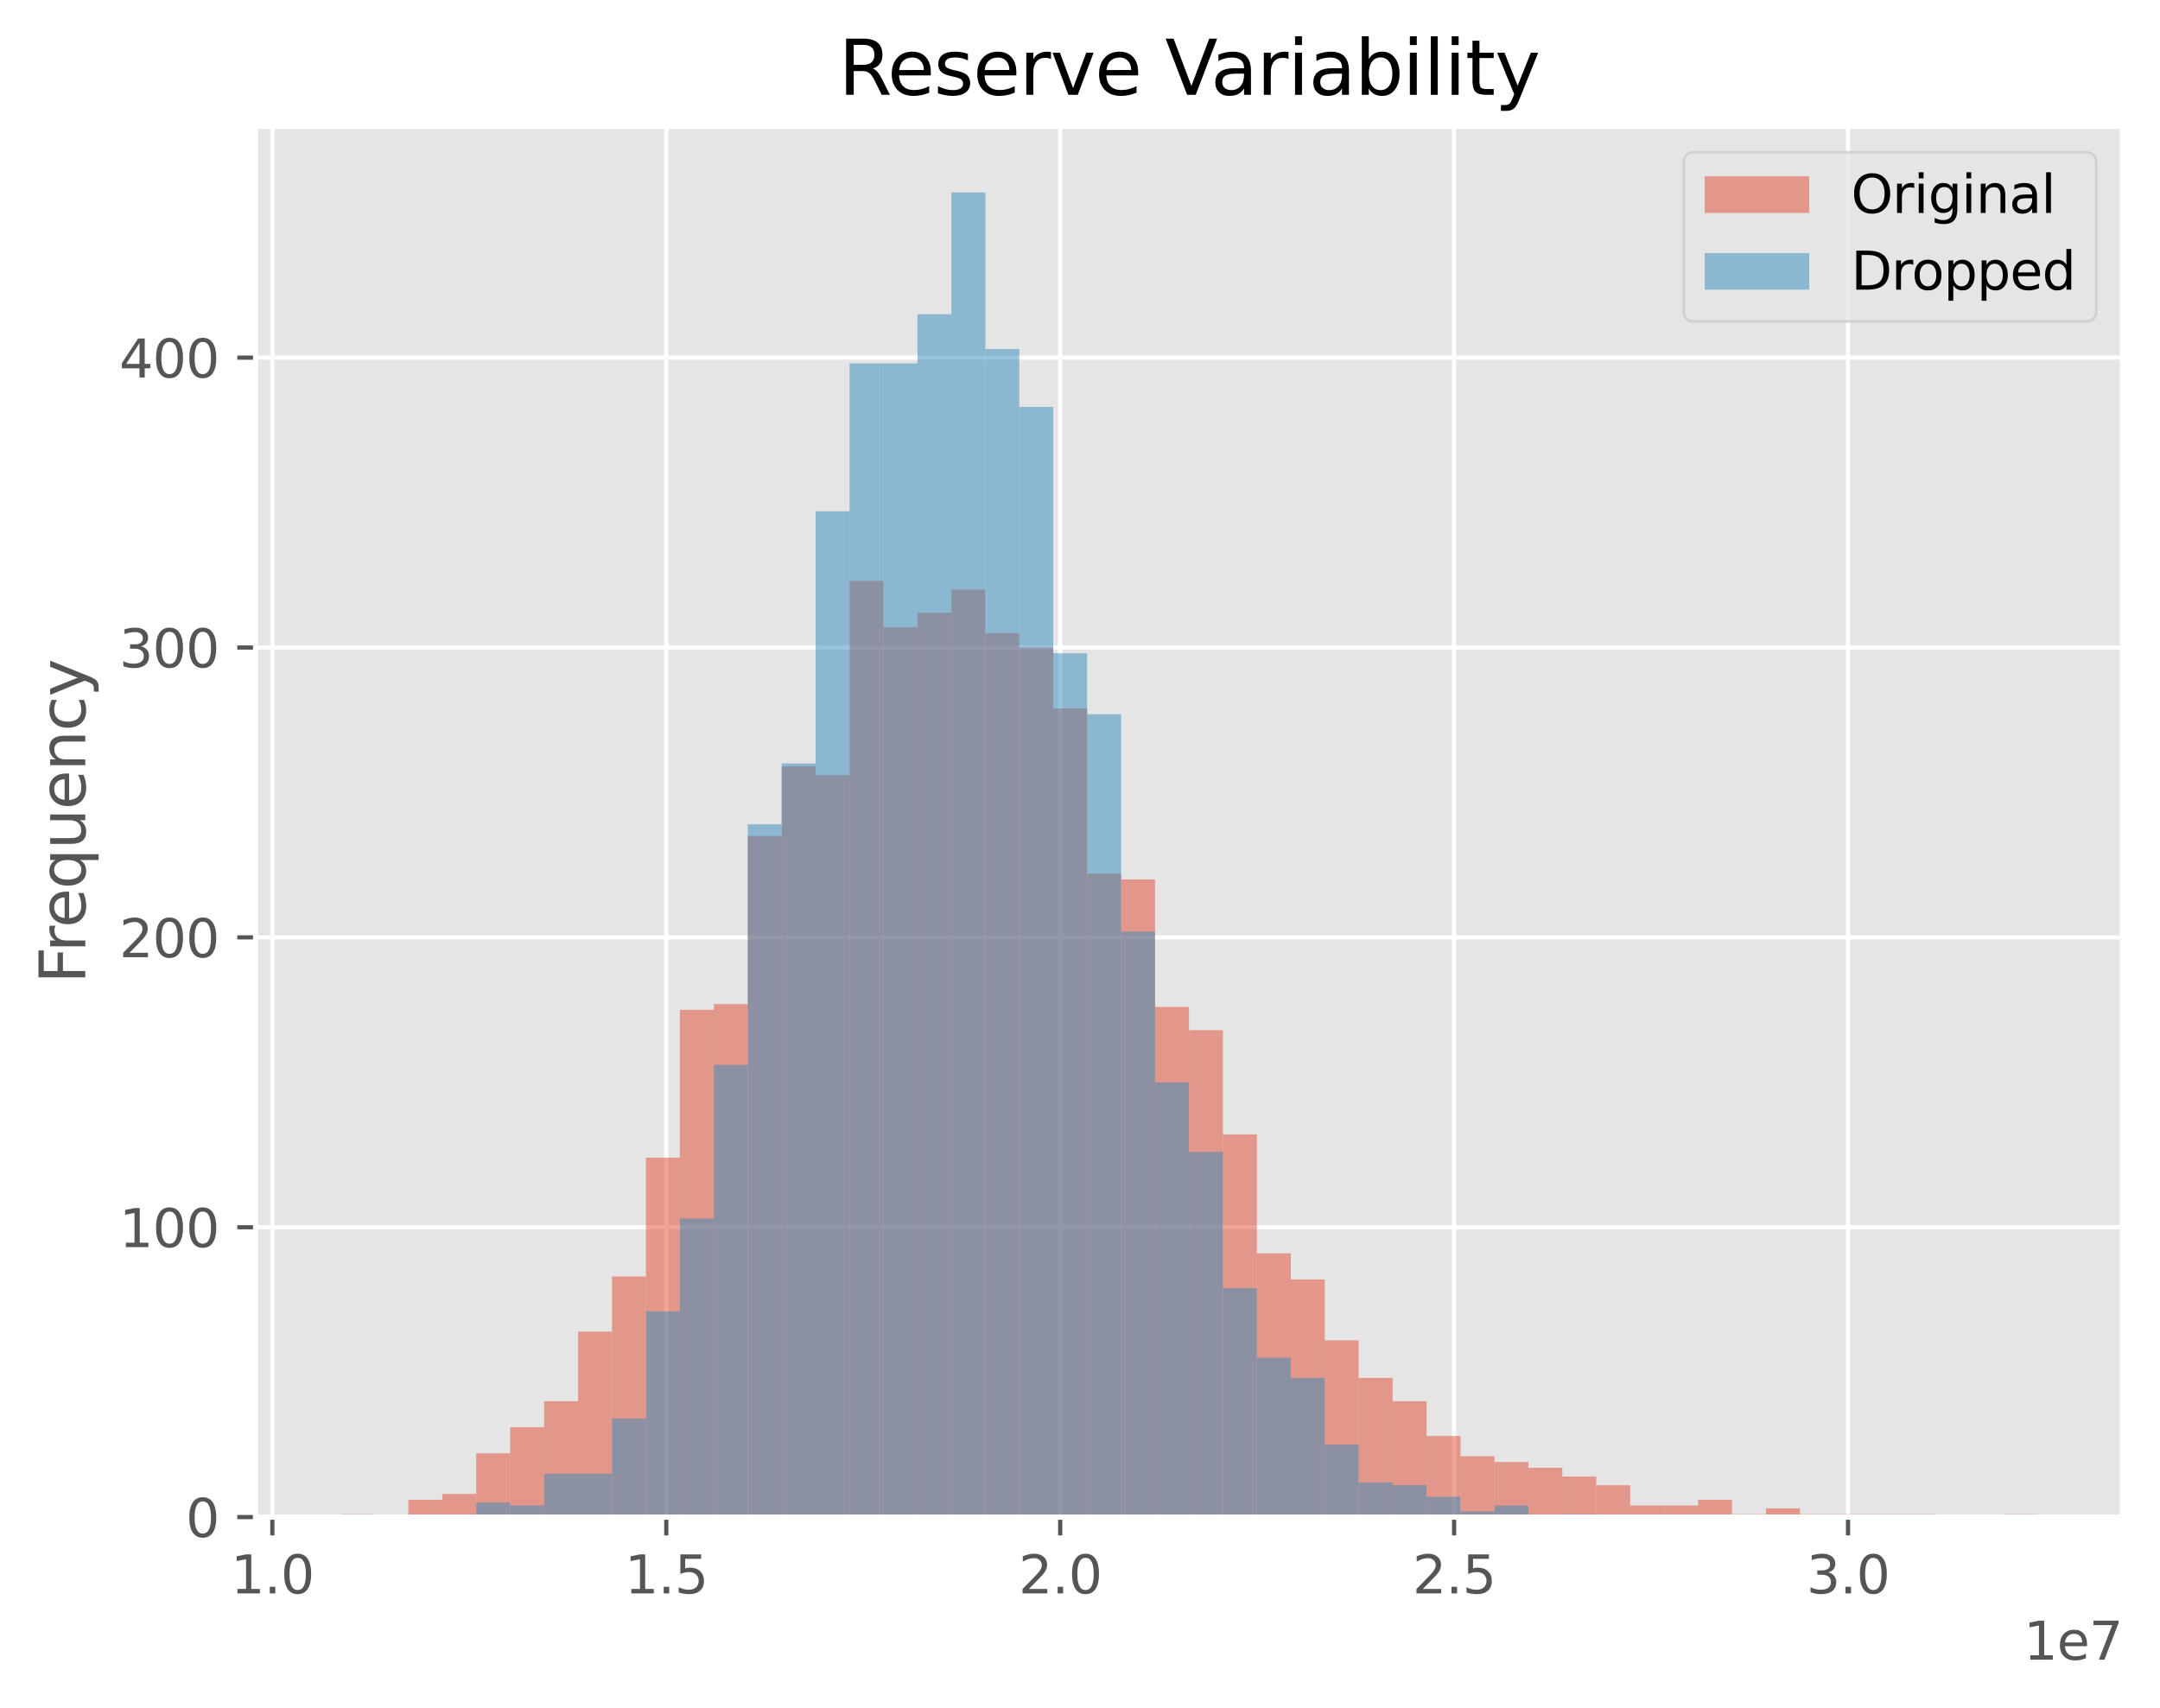 <?xml version="1.0" encoding="utf-8" standalone="no"?>
<!DOCTYPE svg PUBLIC "-//W3C//DTD SVG 1.1//EN"
  "http://www.w3.org/Graphics/SVG/1.1/DTD/svg11.dtd">
<svg xmlns:xlink="http://www.w3.org/1999/xlink" width="413.221pt" height="326.81pt" viewBox="0 0 413.221 326.81" xmlns="http://www.w3.org/2000/svg" version="1.1">
 <defs>
  <style type="text/css">*{stroke-linejoin: round; stroke-linecap: butt}</style>
 </defs>
 <g id="figure_1">
  <g id="patch_1">
   <path d="M 0 326.81 
L 413.221 326.81 
L 413.221 0 
L 0 0 
z
" style="fill: #ffffff"/>
  </g>
  <g id="axes_1">
   <g id="patch_2">
    <path d="M 48.901 290.254 
L 406.021 290.254 
L 406.021 24.142 
L 48.901 24.142 
z
" style="fill: #e5e5e5"/>
   </g>
   <g id="matplotlib.axis_1">
    <g id="xtick_1">
     <g id="line2d_1">
      <path d="M 52.104 290.254 
L 52.104 24.142 
" clip-path="url(#pd0ac4004d0)" style="fill: none; stroke: #ffffff; stroke-width: 0.8; stroke-linecap: square"/>
     </g>
     <g id="line2d_2">
      <defs>
       <path id="mf9c87e4358" d="M 0 0 
L 0 3.5 
" style="stroke: #555555; stroke-width: 0.8"/>
      </defs>
      <g>
       <use xlink:href="#mf9c87e4358" x="52.104" y="290.254" style="fill: #555555; stroke: #555555; stroke-width: 0.8"/>
      </g>
     </g>
     <g id="text_1">
      <!-- 1.0 -->
      <g style="fill: #555555" transform="translate(44.153 304.852) scale(0.1 -0.1)">
       <defs>
        <path id="DejaVuSans-31" d="M 794 531 
L 1825 531 
L 1825 4091 
L 703 3866 
L 703 4441 
L 1819 4666 
L 2450 4666 
L 2450 531 
L 3481 531 
L 3481 0 
L 794 0 
L 794 531 
z
" transform="scale(0.016)"/>
        <path id="DejaVuSans-2e" d="M 684 794 
L 1344 794 
L 1344 0 
L 684 0 
L 684 794 
z
" transform="scale(0.016)"/>
        <path id="DejaVuSans-30" d="M 2034 4250 
Q 1547 4250 1301 3770 
Q 1056 3291 1056 2328 
Q 1056 1369 1301 889 
Q 1547 409 2034 409 
Q 2525 409 2770 889 
Q 3016 1369 3016 2328 
Q 3016 3291 2770 3770 
Q 2525 4250 2034 4250 
z
M 2034 4750 
Q 2819 4750 3233 4129 
Q 3647 3509 3647 2328 
Q 3647 1150 3233 529 
Q 2819 -91 2034 -91 
Q 1250 -91 836 529 
Q 422 1150 422 2328 
Q 422 3509 836 4129 
Q 1250 4750 2034 4750 
z
" transform="scale(0.016)"/>
       </defs>
       <use xlink:href="#DejaVuSans-31"/>
       <use xlink:href="#DejaVuSans-2e" x="63.623"/>
       <use xlink:href="#DejaVuSans-30" x="95.41"/>
      </g>
     </g>
    </g>
    <g id="xtick_2">
     <g id="line2d_3">
      <path d="M 127.463 290.254 
L 127.463 24.142 
" clip-path="url(#pd0ac4004d0)" style="fill: none; stroke: #ffffff; stroke-width: 0.8; stroke-linecap: square"/>
     </g>
     <g id="line2d_4">
      <g>
       <use xlink:href="#mf9c87e4358" x="127.463" y="290.254" style="fill: #555555; stroke: #555555; stroke-width: 0.8"/>
      </g>
     </g>
     <g id="text_2">
      <!-- 1.5 -->
      <g style="fill: #555555" transform="translate(119.511 304.852) scale(0.1 -0.1)">
       <defs>
        <path id="DejaVuSans-35" d="M 691 4666 
L 3169 4666 
L 3169 4134 
L 1269 4134 
L 1269 2991 
Q 1406 3038 1543 3061 
Q 1681 3084 1819 3084 
Q 2600 3084 3056 2656 
Q 3513 2228 3513 1497 
Q 3513 744 3044 326 
Q 2575 -91 1722 -91 
Q 1428 -91 1123 -41 
Q 819 9 494 109 
L 494 744 
Q 775 591 1075 516 
Q 1375 441 1709 441 
Q 2250 441 2565 725 
Q 2881 1009 2881 1497 
Q 2881 1984 2565 2268 
Q 2250 2553 1709 2553 
Q 1456 2553 1204 2497 
Q 953 2441 691 2322 
L 691 4666 
z
" transform="scale(0.016)"/>
       </defs>
       <use xlink:href="#DejaVuSans-31"/>
       <use xlink:href="#DejaVuSans-2e" x="63.623"/>
       <use xlink:href="#DejaVuSans-35" x="95.41"/>
      </g>
     </g>
    </g>
    <g id="xtick_3">
     <g id="line2d_5">
      <path d="M 202.821 290.254 
L 202.821 24.142 
" clip-path="url(#pd0ac4004d0)" style="fill: none; stroke: #ffffff; stroke-width: 0.8; stroke-linecap: square"/>
     </g>
     <g id="line2d_6">
      <g>
       <use xlink:href="#mf9c87e4358" x="202.821" y="290.254" style="fill: #555555; stroke: #555555; stroke-width: 0.8"/>
      </g>
     </g>
     <g id="text_3">
      <!-- 2.0 -->
      <g style="fill: #555555" transform="translate(194.869 304.852) scale(0.1 -0.1)">
       <defs>
        <path id="DejaVuSans-32" d="M 1228 531 
L 3431 531 
L 3431 0 
L 469 0 
L 469 531 
Q 828 903 1448 1529 
Q 2069 2156 2228 2338 
Q 2531 2678 2651 2914 
Q 2772 3150 2772 3378 
Q 2772 3750 2511 3984 
Q 2250 4219 1831 4219 
Q 1534 4219 1204 4116 
Q 875 4013 500 3803 
L 500 4441 
Q 881 4594 1212 4672 
Q 1544 4750 1819 4750 
Q 2544 4750 2975 4387 
Q 3406 4025 3406 3419 
Q 3406 3131 3298 2873 
Q 3191 2616 2906 2266 
Q 2828 2175 2409 1742 
Q 1991 1309 1228 531 
z
" transform="scale(0.016)"/>
       </defs>
       <use xlink:href="#DejaVuSans-32"/>
       <use xlink:href="#DejaVuSans-2e" x="63.623"/>
       <use xlink:href="#DejaVuSans-30" x="95.41"/>
      </g>
     </g>
    </g>
    <g id="xtick_4">
     <g id="line2d_7">
      <path d="M 278.179 290.254 
L 278.179 24.142 
" clip-path="url(#pd0ac4004d0)" style="fill: none; stroke: #ffffff; stroke-width: 0.8; stroke-linecap: square"/>
     </g>
     <g id="line2d_8">
      <g>
       <use xlink:href="#mf9c87e4358" x="278.179" y="290.254" style="fill: #555555; stroke: #555555; stroke-width: 0.8"/>
      </g>
     </g>
     <g id="text_4">
      <!-- 2.5 -->
      <g style="fill: #555555" transform="translate(270.228 304.852) scale(0.1 -0.1)">
       <use xlink:href="#DejaVuSans-32"/>
       <use xlink:href="#DejaVuSans-2e" x="63.623"/>
       <use xlink:href="#DejaVuSans-35" x="95.41"/>
      </g>
     </g>
    </g>
    <g id="xtick_5">
     <g id="line2d_9">
      <path d="M 353.538 290.254 
L 353.538 24.142 
" clip-path="url(#pd0ac4004d0)" style="fill: none; stroke: #ffffff; stroke-width: 0.8; stroke-linecap: square"/>
     </g>
     <g id="line2d_10">
      <g>
       <use xlink:href="#mf9c87e4358" x="353.538" y="290.254" style="fill: #555555; stroke: #555555; stroke-width: 0.8"/>
      </g>
     </g>
     <g id="text_5">
      <!-- 3.0 -->
      <g style="fill: #555555" transform="translate(345.586 304.852) scale(0.1 -0.1)">
       <defs>
        <path id="DejaVuSans-33" d="M 2597 2516 
Q 3050 2419 3304 2112 
Q 3559 1806 3559 1356 
Q 3559 666 3084 287 
Q 2609 -91 1734 -91 
Q 1441 -91 1130 -33 
Q 819 25 488 141 
L 488 750 
Q 750 597 1062 519 
Q 1375 441 1716 441 
Q 2309 441 2620 675 
Q 2931 909 2931 1356 
Q 2931 1769 2642 2001 
Q 2353 2234 1838 2234 
L 1294 2234 
L 1294 2753 
L 1863 2753 
Q 2328 2753 2575 2939 
Q 2822 3125 2822 3475 
Q 2822 3834 2567 4026 
Q 2313 4219 1838 4219 
Q 1578 4219 1281 4162 
Q 984 4106 628 3988 
L 628 4550 
Q 988 4650 1302 4700 
Q 1616 4750 1894 4750 
Q 2613 4750 3031 4423 
Q 3450 4097 3450 3541 
Q 3450 3153 3228 2886 
Q 3006 2619 2597 2516 
z
" transform="scale(0.016)"/>
       </defs>
       <use xlink:href="#DejaVuSans-33"/>
       <use xlink:href="#DejaVuSans-2e" x="63.623"/>
       <use xlink:href="#DejaVuSans-30" x="95.41"/>
      </g>
     </g>
    </g>
    <g id="text_6">
     <!-- 1e7 -->
     <g style="fill: #555555" transform="translate(387.143 317.53) scale(0.1 -0.1)">
      <defs>
       <path id="DejaVuSans-65" d="M 3597 1894 
L 3597 1613 
L 953 1613 
Q 991 1019 1311 708 
Q 1631 397 2203 397 
Q 2534 397 2845 478 
Q 3156 559 3463 722 
L 3463 178 
Q 3153 47 2828 -22 
Q 2503 -91 2169 -91 
Q 1331 -91 842 396 
Q 353 884 353 1716 
Q 353 2575 817 3079 
Q 1281 3584 2069 3584 
Q 2775 3584 3186 3129 
Q 3597 2675 3597 1894 
z
M 3022 2063 
Q 3016 2534 2758 2815 
Q 2500 3097 2075 3097 
Q 1594 3097 1305 2825 
Q 1016 2553 972 2059 
L 3022 2063 
z
" transform="scale(0.016)"/>
       <path id="DejaVuSans-37" d="M 525 4666 
L 3525 4666 
L 3525 4397 
L 1831 0 
L 1172 0 
L 2766 4134 
L 525 4134 
L 525 4666 
z
" transform="scale(0.016)"/>
      </defs>
      <use xlink:href="#DejaVuSans-31"/>
      <use xlink:href="#DejaVuSans-65" x="63.623"/>
      <use xlink:href="#DejaVuSans-37" x="125.146"/>
     </g>
    </g>
   </g>
   <g id="matplotlib.axis_2">
    <g id="ytick_1">
     <g id="line2d_11">
      <path d="M 48.901 290.254 
L 406.021 290.254 
" clip-path="url(#pd0ac4004d0)" style="fill: none; stroke: #ffffff; stroke-width: 0.8; stroke-linecap: square"/>
     </g>
     <g id="line2d_12">
      <defs>
       <path id="m47f802ef9b" d="M 0 0 
L -3.5 0 
" style="stroke: #555555; stroke-width: 0.8"/>
      </defs>
      <g>
       <use xlink:href="#m47f802ef9b" x="48.901" y="290.254" style="fill: #555555; stroke: #555555; stroke-width: 0.8"/>
      </g>
     </g>
     <g id="text_7">
      <!-- 0 -->
      <g style="fill: #555555" transform="translate(35.539 294.053) scale(0.1 -0.1)">
       <use xlink:href="#DejaVuSans-30"/>
      </g>
     </g>
    </g>
    <g id="ytick_2">
     <g id="line2d_13">
      <path d="M 48.901 234.796 
L 406.021 234.796 
" clip-path="url(#pd0ac4004d0)" style="fill: none; stroke: #ffffff; stroke-width: 0.8; stroke-linecap: square"/>
     </g>
     <g id="line2d_14">
      <g>
       <use xlink:href="#m47f802ef9b" x="48.901" y="234.796" style="fill: #555555; stroke: #555555; stroke-width: 0.8"/>
      </g>
     </g>
     <g id="text_8">
      <!-- 100 -->
      <g style="fill: #555555" transform="translate(22.814 238.596) scale(0.1 -0.1)">
       <use xlink:href="#DejaVuSans-31"/>
       <use xlink:href="#DejaVuSans-30" x="63.623"/>
       <use xlink:href="#DejaVuSans-30" x="127.246"/>
      </g>
     </g>
    </g>
    <g id="ytick_3">
     <g id="line2d_15">
      <path d="M 48.901 179.339 
L 406.021 179.339 
" clip-path="url(#pd0ac4004d0)" style="fill: none; stroke: #ffffff; stroke-width: 0.8; stroke-linecap: square"/>
     </g>
     <g id="line2d_16">
      <g>
       <use xlink:href="#m47f802ef9b" x="48.901" y="179.339" style="fill: #555555; stroke: #555555; stroke-width: 0.8"/>
      </g>
     </g>
     <g id="text_9">
      <!-- 200 -->
      <g style="fill: #555555" transform="translate(22.814 183.138) scale(0.1 -0.1)">
       <use xlink:href="#DejaVuSans-32"/>
       <use xlink:href="#DejaVuSans-30" x="63.623"/>
       <use xlink:href="#DejaVuSans-30" x="127.246"/>
      </g>
     </g>
    </g>
    <g id="ytick_4">
     <g id="line2d_17">
      <path d="M 48.901 123.882 
L 406.021 123.882 
" clip-path="url(#pd0ac4004d0)" style="fill: none; stroke: #ffffff; stroke-width: 0.8; stroke-linecap: square"/>
     </g>
     <g id="line2d_18">
      <g>
       <use xlink:href="#m47f802ef9b" x="48.901" y="123.882" style="fill: #555555; stroke: #555555; stroke-width: 0.8"/>
      </g>
     </g>
     <g id="text_10">
      <!-- 300 -->
      <g style="fill: #555555" transform="translate(22.814 127.681) scale(0.1 -0.1)">
       <use xlink:href="#DejaVuSans-33"/>
       <use xlink:href="#DejaVuSans-30" x="63.623"/>
       <use xlink:href="#DejaVuSans-30" x="127.246"/>
      </g>
     </g>
    </g>
    <g id="ytick_5">
     <g id="line2d_19">
      <path d="M 48.901 68.424 
L 406.021 68.424 
" clip-path="url(#pd0ac4004d0)" style="fill: none; stroke: #ffffff; stroke-width: 0.8; stroke-linecap: square"/>
     </g>
     <g id="line2d_20">
      <g>
       <use xlink:href="#m47f802ef9b" x="48.901" y="68.424" style="fill: #555555; stroke: #555555; stroke-width: 0.8"/>
      </g>
     </g>
     <g id="text_11">
      <!-- 400 -->
      <g style="fill: #555555" transform="translate(22.814 72.224) scale(0.1 -0.1)">
       <defs>
        <path id="DejaVuSans-34" d="M 2419 4116 
L 825 1625 
L 2419 1625 
L 2419 4116 
z
M 2253 4666 
L 3047 4666 
L 3047 1625 
L 3713 1625 
L 3713 1100 
L 3047 1100 
L 3047 0 
L 2419 0 
L 2419 1100 
L 313 1100 
L 313 1709 
L 2253 4666 
z
" transform="scale(0.016)"/>
       </defs>
       <use xlink:href="#DejaVuSans-34"/>
       <use xlink:href="#DejaVuSans-30" x="63.623"/>
       <use xlink:href="#DejaVuSans-30" x="127.246"/>
      </g>
     </g>
    </g>
    <g id="text_12">
     <!-- Frequency -->
     <g style="fill: #555555" transform="translate(16.318 188.193) rotate(-90) scale(0.12 -0.12)">
      <defs>
       <path id="DejaVuSans-46" d="M 628 4666 
L 3309 4666 
L 3309 4134 
L 1259 4134 
L 1259 2759 
L 3109 2759 
L 3109 2228 
L 1259 2228 
L 1259 0 
L 628 0 
L 628 4666 
z
" transform="scale(0.016)"/>
       <path id="DejaVuSans-72" d="M 2631 2963 
Q 2534 3019 2420 3045 
Q 2306 3072 2169 3072 
Q 1681 3072 1420 2755 
Q 1159 2438 1159 1844 
L 1159 0 
L 581 0 
L 581 3500 
L 1159 3500 
L 1159 2956 
Q 1341 3275 1631 3429 
Q 1922 3584 2338 3584 
Q 2397 3584 2469 3576 
Q 2541 3569 2628 3553 
L 2631 2963 
z
" transform="scale(0.016)"/>
       <path id="DejaVuSans-71" d="M 947 1747 
Q 947 1113 1208 752 
Q 1469 391 1925 391 
Q 2381 391 2643 752 
Q 2906 1113 2906 1747 
Q 2906 2381 2643 2742 
Q 2381 3103 1925 3103 
Q 1469 3103 1208 2742 
Q 947 2381 947 1747 
z
M 2906 525 
Q 2725 213 2448 61 
Q 2172 -91 1784 -91 
Q 1150 -91 751 415 
Q 353 922 353 1747 
Q 353 2572 751 3078 
Q 1150 3584 1784 3584 
Q 2172 3584 2448 3432 
Q 2725 3281 2906 2969 
L 2906 3500 
L 3481 3500 
L 3481 -1331 
L 2906 -1331 
L 2906 525 
z
" transform="scale(0.016)"/>
       <path id="DejaVuSans-75" d="M 544 1381 
L 544 3500 
L 1119 3500 
L 1119 1403 
Q 1119 906 1312 657 
Q 1506 409 1894 409 
Q 2359 409 2629 706 
Q 2900 1003 2900 1516 
L 2900 3500 
L 3475 3500 
L 3475 0 
L 2900 0 
L 2900 538 
Q 2691 219 2414 64 
Q 2138 -91 1772 -91 
Q 1169 -91 856 284 
Q 544 659 544 1381 
z
M 1991 3584 
L 1991 3584 
z
" transform="scale(0.016)"/>
       <path id="DejaVuSans-6e" d="M 3513 2113 
L 3513 0 
L 2938 0 
L 2938 2094 
Q 2938 2591 2744 2837 
Q 2550 3084 2163 3084 
Q 1697 3084 1428 2787 
Q 1159 2491 1159 1978 
L 1159 0 
L 581 0 
L 581 3500 
L 1159 3500 
L 1159 2956 
Q 1366 3272 1645 3428 
Q 1925 3584 2291 3584 
Q 2894 3584 3203 3211 
Q 3513 2838 3513 2113 
z
" transform="scale(0.016)"/>
       <path id="DejaVuSans-63" d="M 3122 3366 
L 3122 2828 
Q 2878 2963 2633 3030 
Q 2388 3097 2138 3097 
Q 1578 3097 1268 2742 
Q 959 2388 959 1747 
Q 959 1106 1268 751 
Q 1578 397 2138 397 
Q 2388 397 2633 464 
Q 2878 531 3122 666 
L 3122 134 
Q 2881 22 2623 -34 
Q 2366 -91 2075 -91 
Q 1284 -91 818 406 
Q 353 903 353 1747 
Q 353 2603 823 3093 
Q 1294 3584 2113 3584 
Q 2378 3584 2631 3529 
Q 2884 3475 3122 3366 
z
" transform="scale(0.016)"/>
       <path id="DejaVuSans-79" d="M 2059 -325 
Q 1816 -950 1584 -1140 
Q 1353 -1331 966 -1331 
L 506 -1331 
L 506 -850 
L 844 -850 
Q 1081 -850 1212 -737 
Q 1344 -625 1503 -206 
L 1606 56 
L 191 3500 
L 800 3500 
L 1894 763 
L 2988 3500 
L 3597 3500 
L 2059 -325 
z
" transform="scale(0.016)"/>
      </defs>
      <use xlink:href="#DejaVuSans-46"/>
      <use xlink:href="#DejaVuSans-72" x="50.27"/>
      <use xlink:href="#DejaVuSans-65" x="89.133"/>
      <use xlink:href="#DejaVuSans-71" x="150.656"/>
      <use xlink:href="#DejaVuSans-75" x="214.133"/>
      <use xlink:href="#DejaVuSans-65" x="277.512"/>
      <use xlink:href="#DejaVuSans-6e" x="339.035"/>
      <use xlink:href="#DejaVuSans-63" x="402.414"/>
      <use xlink:href="#DejaVuSans-79" x="457.395"/>
     </g>
    </g>
   </g>
   <g id="patch_3">
    <path d="M 65.134 290.254 
L 71.627 290.254 
L 71.627 289.699 
L 65.134 289.699 
z
" clip-path="url(#pd0ac4004d0)" style="fill: #e24a33; opacity: 0.5"/>
   </g>
   <g id="patch_4">
    <path d="M 71.627 290.254 
L 78.12 290.254 
L 78.12 290.254 
L 71.627 290.254 
z
" clip-path="url(#pd0ac4004d0)" style="fill: #e24a33; opacity: 0.5"/>
   </g>
   <g id="patch_5">
    <path d="M 78.12 290.254 
L 84.613 290.254 
L 84.613 286.926 
L 78.12 286.926 
z
" clip-path="url(#pd0ac4004d0)" style="fill: #e24a33; opacity: 0.5"/>
   </g>
   <g id="patch_6">
    <path d="M 84.613 290.254 
L 91.106 290.254 
L 91.106 285.817 
L 84.613 285.817 
z
" clip-path="url(#pd0ac4004d0)" style="fill: #e24a33; opacity: 0.5"/>
   </g>
   <g id="patch_7">
    <path d="M 91.106 290.254 
L 97.599 290.254 
L 97.599 278.053 
L 91.106 278.053 
z
" clip-path="url(#pd0ac4004d0)" style="fill: #e24a33; opacity: 0.5"/>
   </g>
   <g id="patch_8">
    <path d="M 97.599 290.254 
L 104.093 290.254 
L 104.093 273.062 
L 97.599 273.062 
z
" clip-path="url(#pd0ac4004d0)" style="fill: #e24a33; opacity: 0.5"/>
   </g>
   <g id="patch_9">
    <path d="M 104.093 290.254 
L 110.586 290.254 
L 110.586 268.071 
L 104.093 268.071 
z
" clip-path="url(#pd0ac4004d0)" style="fill: #e24a33; opacity: 0.5"/>
   </g>
   <g id="patch_10">
    <path d="M 110.586 290.254 
L 117.079 290.254 
L 117.079 254.761 
L 110.586 254.761 
z
" clip-path="url(#pd0ac4004d0)" style="fill: #e24a33; opacity: 0.5"/>
   </g>
   <g id="patch_11">
    <path d="M 117.079 290.254 
L 123.572 290.254 
L 123.572 244.224 
L 117.079 244.224 
z
" clip-path="url(#pd0ac4004d0)" style="fill: #e24a33; opacity: 0.5"/>
   </g>
   <g id="patch_12">
    <path d="M 123.572 290.254 
L 130.065 290.254 
L 130.065 221.487 
L 123.572 221.487 
z
" clip-path="url(#pd0ac4004d0)" style="fill: #e24a33; opacity: 0.5"/>
   </g>
   <g id="patch_13">
    <path d="M 130.065 290.254 
L 136.558 290.254 
L 136.558 193.203 
L 130.065 193.203 
z
" clip-path="url(#pd0ac4004d0)" style="fill: #e24a33; opacity: 0.5"/>
   </g>
   <g id="patch_14">
    <path d="M 136.558 290.254 
L 143.051 290.254 
L 143.051 192.094 
L 136.558 192.094 
z
" clip-path="url(#pd0ac4004d0)" style="fill: #e24a33; opacity: 0.5"/>
   </g>
   <g id="patch_15">
    <path d="M 143.051 290.254 
L 149.544 290.254 
L 149.544 159.929 
L 143.051 159.929 
z
" clip-path="url(#pd0ac4004d0)" style="fill: #e24a33; opacity: 0.5"/>
   </g>
   <g id="patch_16">
    <path d="M 149.544 290.254 
L 156.037 290.254 
L 156.037 146.619 
L 149.544 146.619 
z
" clip-path="url(#pd0ac4004d0)" style="fill: #e24a33; opacity: 0.5"/>
   </g>
   <g id="patch_17">
    <path d="M 156.037 290.254 
L 162.53 290.254 
L 162.53 148.283 
L 156.037 148.283 
z
" clip-path="url(#pd0ac4004d0)" style="fill: #e24a33; opacity: 0.5"/>
   </g>
   <g id="patch_18">
    <path d="M 162.53 290.254 
L 169.023 290.254 
L 169.023 111.127 
L 162.53 111.127 
z
" clip-path="url(#pd0ac4004d0)" style="fill: #e24a33; opacity: 0.5"/>
   </g>
   <g id="patch_19">
    <path d="M 169.023 290.254 
L 175.517 290.254 
L 175.517 120 
L 169.023 120 
z
" clip-path="url(#pd0ac4004d0)" style="fill: #e24a33; opacity: 0.5"/>
   </g>
   <g id="patch_20">
    <path d="M 175.517 290.254 
L 182.01 290.254 
L 182.01 117.227 
L 175.517 117.227 
z
" clip-path="url(#pd0ac4004d0)" style="fill: #e24a33; opacity: 0.5"/>
   </g>
   <g id="patch_21">
    <path d="M 182.01 290.254 
L 188.503 290.254 
L 188.503 112.79 
L 182.01 112.79 
z
" clip-path="url(#pd0ac4004d0)" style="fill: #e24a33; opacity: 0.5"/>
   </g>
   <g id="patch_22">
    <path d="M 188.503 290.254 
L 194.996 290.254 
L 194.996 121.109 
L 188.503 121.109 
z
" clip-path="url(#pd0ac4004d0)" style="fill: #e24a33; opacity: 0.5"/>
   </g>
   <g id="patch_23">
    <path d="M 194.996 290.254 
L 201.489 290.254 
L 201.489 123.882 
L 194.996 123.882 
z
" clip-path="url(#pd0ac4004d0)" style="fill: #e24a33; opacity: 0.5"/>
   </g>
   <g id="patch_24">
    <path d="M 201.489 290.254 
L 207.982 290.254 
L 207.982 135.528 
L 201.489 135.528 
z
" clip-path="url(#pd0ac4004d0)" style="fill: #e24a33; opacity: 0.5"/>
   </g>
   <g id="patch_25">
    <path d="M 207.982 290.254 
L 214.475 290.254 
L 214.475 167.138 
L 207.982 167.138 
z
" clip-path="url(#pd0ac4004d0)" style="fill: #e24a33; opacity: 0.5"/>
   </g>
   <g id="patch_26">
    <path d="M 214.475 290.254 
L 220.968 290.254 
L 220.968 168.248 
L 214.475 168.248 
z
" clip-path="url(#pd0ac4004d0)" style="fill: #e24a33; opacity: 0.5"/>
   </g>
   <g id="patch_27">
    <path d="M 220.968 290.254 
L 227.461 290.254 
L 227.461 192.649 
L 220.968 192.649 
z
" clip-path="url(#pd0ac4004d0)" style="fill: #e24a33; opacity: 0.5"/>
   </g>
   <g id="patch_28">
    <path d="M 227.461 290.254 
L 233.954 290.254 
L 233.954 197.085 
L 227.461 197.085 
z
" clip-path="url(#pd0ac4004d0)" style="fill: #e24a33; opacity: 0.5"/>
   </g>
   <g id="patch_29">
    <path d="M 233.954 290.254 
L 240.447 290.254 
L 240.447 217.05 
L 233.954 217.05 
z
" clip-path="url(#pd0ac4004d0)" style="fill: #e24a33; opacity: 0.5"/>
   </g>
   <g id="patch_30">
    <path d="M 240.447 290.254 
L 246.941 290.254 
L 246.941 239.788 
L 240.447 239.788 
z
" clip-path="url(#pd0ac4004d0)" style="fill: #e24a33; opacity: 0.5"/>
   </g>
   <g id="patch_31">
    <path d="M 246.941 290.254 
L 253.434 290.254 
L 253.434 244.779 
L 246.941 244.779 
z
" clip-path="url(#pd0ac4004d0)" style="fill: #e24a33; opacity: 0.5"/>
   </g>
   <g id="patch_32">
    <path d="M 253.434 290.254 
L 259.927 290.254 
L 259.927 256.425 
L 253.434 256.425 
z
" clip-path="url(#pd0ac4004d0)" style="fill: #e24a33; opacity: 0.5"/>
   </g>
   <g id="patch_33">
    <path d="M 259.927 290.254 
L 266.42 290.254 
L 266.42 263.634 
L 259.927 263.634 
z
" clip-path="url(#pd0ac4004d0)" style="fill: #e24a33; opacity: 0.5"/>
   </g>
   <g id="patch_34">
    <path d="M 266.42 290.254 
L 272.913 290.254 
L 272.913 268.071 
L 266.42 268.071 
z
" clip-path="url(#pd0ac4004d0)" style="fill: #e24a33; opacity: 0.5"/>
   </g>
   <g id="patch_35">
    <path d="M 272.913 290.254 
L 279.406 290.254 
L 279.406 274.726 
L 272.913 274.726 
z
" clip-path="url(#pd0ac4004d0)" style="fill: #e24a33; opacity: 0.5"/>
   </g>
   <g id="patch_36">
    <path d="M 279.406 290.254 
L 285.899 290.254 
L 285.899 278.608 
L 279.406 278.608 
z
" clip-path="url(#pd0ac4004d0)" style="fill: #e24a33; opacity: 0.5"/>
   </g>
   <g id="patch_37">
    <path d="M 285.899 290.254 
L 292.392 290.254 
L 292.392 279.717 
L 285.899 279.717 
z
" clip-path="url(#pd0ac4004d0)" style="fill: #e24a33; opacity: 0.5"/>
   </g>
   <g id="patch_38">
    <path d="M 292.392 290.254 
L 298.885 290.254 
L 298.885 280.826 
L 292.392 280.826 
z
" clip-path="url(#pd0ac4004d0)" style="fill: #e24a33; opacity: 0.5"/>
   </g>
   <g id="patch_39">
    <path d="M 298.885 290.254 
L 305.378 290.254 
L 305.378 282.49 
L 298.885 282.49 
z
" clip-path="url(#pd0ac4004d0)" style="fill: #e24a33; opacity: 0.5"/>
   </g>
   <g id="patch_40">
    <path d="M 305.378 290.254 
L 311.871 290.254 
L 311.871 284.153 
L 305.378 284.153 
z
" clip-path="url(#pd0ac4004d0)" style="fill: #e24a33; opacity: 0.5"/>
   </g>
   <g id="patch_41">
    <path d="M 311.871 290.254 
L 318.365 290.254 
L 318.365 288.035 
L 311.871 288.035 
z
" clip-path="url(#pd0ac4004d0)" style="fill: #e24a33; opacity: 0.5"/>
   </g>
   <g id="patch_42">
    <path d="M 318.365 290.254 
L 324.858 290.254 
L 324.858 288.035 
L 318.365 288.035 
z
" clip-path="url(#pd0ac4004d0)" style="fill: #e24a33; opacity: 0.5"/>
   </g>
   <g id="patch_43">
    <path d="M 324.858 290.254 
L 331.351 290.254 
L 331.351 286.926 
L 324.858 286.926 
z
" clip-path="url(#pd0ac4004d0)" style="fill: #e24a33; opacity: 0.5"/>
   </g>
   <g id="patch_44">
    <path d="M 331.351 290.254 
L 337.844 290.254 
L 337.844 289.699 
L 331.351 289.699 
z
" clip-path="url(#pd0ac4004d0)" style="fill: #e24a33; opacity: 0.5"/>
   </g>
   <g id="patch_45">
    <path d="M 337.844 290.254 
L 344.337 290.254 
L 344.337 288.59 
L 337.844 288.59 
z
" clip-path="url(#pd0ac4004d0)" style="fill: #e24a33; opacity: 0.5"/>
   </g>
   <g id="patch_46">
    <path d="M 344.337 290.254 
L 350.83 290.254 
L 350.83 289.699 
L 344.337 289.699 
z
" clip-path="url(#pd0ac4004d0)" style="fill: #e24a33; opacity: 0.5"/>
   </g>
   <g id="patch_47">
    <path d="M 350.83 290.254 
L 357.323 290.254 
L 357.323 289.699 
L 350.83 289.699 
z
" clip-path="url(#pd0ac4004d0)" style="fill: #e24a33; opacity: 0.5"/>
   </g>
   <g id="patch_48">
    <path d="M 357.323 290.254 
L 363.816 290.254 
L 363.816 289.699 
L 357.323 289.699 
z
" clip-path="url(#pd0ac4004d0)" style="fill: #e24a33; opacity: 0.5"/>
   </g>
   <g id="patch_49">
    <path d="M 363.816 290.254 
L 370.309 290.254 
L 370.309 289.699 
L 363.816 289.699 
z
" clip-path="url(#pd0ac4004d0)" style="fill: #e24a33; opacity: 0.5"/>
   </g>
   <g id="patch_50">
    <path d="M 370.309 290.254 
L 376.802 290.254 
L 376.802 290.254 
L 370.309 290.254 
z
" clip-path="url(#pd0ac4004d0)" style="fill: #e24a33; opacity: 0.5"/>
   </g>
   <g id="patch_51">
    <path d="M 376.802 290.254 
L 383.295 290.254 
L 383.295 290.254 
L 376.802 290.254 
z
" clip-path="url(#pd0ac4004d0)" style="fill: #e24a33; opacity: 0.5"/>
   </g>
   <g id="patch_52">
    <path d="M 383.295 290.254 
L 389.789 290.254 
L 389.789 289.699 
L 383.295 289.699 
z
" clip-path="url(#pd0ac4004d0)" style="fill: #e24a33; opacity: 0.5"/>
   </g>
   <g id="patch_53">
    <path d="M 65.134 290.254 
L 71.627 290.254 
L 71.627 290.254 
L 65.134 290.254 
z
" clip-path="url(#pd0ac4004d0)" style="fill: #348abd; opacity: 0.5"/>
   </g>
   <g id="patch_54">
    <path d="M 71.627 290.254 
L 78.12 290.254 
L 78.12 290.254 
L 71.627 290.254 
z
" clip-path="url(#pd0ac4004d0)" style="fill: #348abd; opacity: 0.5"/>
   </g>
   <g id="patch_55">
    <path d="M 78.12 290.254 
L 84.613 290.254 
L 84.613 290.254 
L 78.12 290.254 
z
" clip-path="url(#pd0ac4004d0)" style="fill: #348abd; opacity: 0.5"/>
   </g>
   <g id="patch_56">
    <path d="M 84.613 290.254 
L 91.106 290.254 
L 91.106 290.254 
L 84.613 290.254 
z
" clip-path="url(#pd0ac4004d0)" style="fill: #348abd; opacity: 0.5"/>
   </g>
   <g id="patch_57">
    <path d="M 91.106 290.254 
L 97.599 290.254 
L 97.599 287.481 
L 91.106 287.481 
z
" clip-path="url(#pd0ac4004d0)" style="fill: #348abd; opacity: 0.5"/>
   </g>
   <g id="patch_58">
    <path d="M 97.599 290.254 
L 104.093 290.254 
L 104.093 288.035 
L 97.599 288.035 
z
" clip-path="url(#pd0ac4004d0)" style="fill: #348abd; opacity: 0.5"/>
   </g>
   <g id="patch_59">
    <path d="M 104.093 290.254 
L 110.586 290.254 
L 110.586 281.935 
L 104.093 281.935 
z
" clip-path="url(#pd0ac4004d0)" style="fill: #348abd; opacity: 0.5"/>
   </g>
   <g id="patch_60">
    <path d="M 110.586 290.254 
L 117.079 290.254 
L 117.079 281.935 
L 110.586 281.935 
z
" clip-path="url(#pd0ac4004d0)" style="fill: #348abd; opacity: 0.5"/>
   </g>
   <g id="patch_61">
    <path d="M 117.079 290.254 
L 123.572 290.254 
L 123.572 271.398 
L 117.079 271.398 
z
" clip-path="url(#pd0ac4004d0)" style="fill: #348abd; opacity: 0.5"/>
   </g>
   <g id="patch_62">
    <path d="M 123.572 290.254 
L 130.065 290.254 
L 130.065 250.879 
L 123.572 250.879 
z
" clip-path="url(#pd0ac4004d0)" style="fill: #348abd; opacity: 0.5"/>
   </g>
   <g id="patch_63">
    <path d="M 130.065 290.254 
L 136.558 290.254 
L 136.558 233.133 
L 130.065 233.133 
z
" clip-path="url(#pd0ac4004d0)" style="fill: #348abd; opacity: 0.5"/>
   </g>
   <g id="patch_64">
    <path d="M 136.558 290.254 
L 143.051 290.254 
L 143.051 203.74 
L 136.558 203.74 
z
" clip-path="url(#pd0ac4004d0)" style="fill: #348abd; opacity: 0.5"/>
   </g>
   <g id="patch_65">
    <path d="M 143.051 290.254 
L 149.544 290.254 
L 149.544 157.711 
L 143.051 157.711 
z
" clip-path="url(#pd0ac4004d0)" style="fill: #348abd; opacity: 0.5"/>
   </g>
   <g id="patch_66">
    <path d="M 149.544 290.254 
L 156.037 290.254 
L 156.037 146.065 
L 149.544 146.065 
z
" clip-path="url(#pd0ac4004d0)" style="fill: #348abd; opacity: 0.5"/>
   </g>
   <g id="patch_67">
    <path d="M 156.037 290.254 
L 162.53 290.254 
L 162.53 97.817 
L 156.037 97.817 
z
" clip-path="url(#pd0ac4004d0)" style="fill: #348abd; opacity: 0.5"/>
   </g>
   <g id="patch_68">
    <path d="M 162.53 290.254 
L 169.023 290.254 
L 169.023 69.534 
L 162.53 69.534 
z
" clip-path="url(#pd0ac4004d0)" style="fill: #348abd; opacity: 0.5"/>
   </g>
   <g id="patch_69">
    <path d="M 169.023 290.254 
L 175.517 290.254 
L 175.517 69.534 
L 169.023 69.534 
z
" clip-path="url(#pd0ac4004d0)" style="fill: #348abd; opacity: 0.5"/>
   </g>
   <g id="patch_70">
    <path d="M 175.517 290.254 
L 182.01 290.254 
L 182.01 60.106 
L 175.517 60.106 
z
" clip-path="url(#pd0ac4004d0)" style="fill: #348abd; opacity: 0.5"/>
   </g>
   <g id="patch_71">
    <path d="M 182.01 290.254 
L 188.503 290.254 
L 188.503 36.814 
L 182.01 36.814 
z
" clip-path="url(#pd0ac4004d0)" style="fill: #348abd; opacity: 0.5"/>
   </g>
   <g id="patch_72">
    <path d="M 188.503 290.254 
L 194.996 290.254 
L 194.996 66.761 
L 188.503 66.761 
z
" clip-path="url(#pd0ac4004d0)" style="fill: #348abd; opacity: 0.5"/>
   </g>
   <g id="patch_73">
    <path d="M 194.996 290.254 
L 201.489 290.254 
L 201.489 77.852 
L 194.996 77.852 
z
" clip-path="url(#pd0ac4004d0)" style="fill: #348abd; opacity: 0.5"/>
   </g>
   <g id="patch_74">
    <path d="M 201.489 290.254 
L 207.982 290.254 
L 207.982 124.991 
L 201.489 124.991 
z
" clip-path="url(#pd0ac4004d0)" style="fill: #348abd; opacity: 0.5"/>
   </g>
   <g id="patch_75">
    <path d="M 207.982 290.254 
L 214.475 290.254 
L 214.475 136.637 
L 207.982 136.637 
z
" clip-path="url(#pd0ac4004d0)" style="fill: #348abd; opacity: 0.5"/>
   </g>
   <g id="patch_76">
    <path d="M 214.475 290.254 
L 220.968 290.254 
L 220.968 178.23 
L 214.475 178.23 
z
" clip-path="url(#pd0ac4004d0)" style="fill: #348abd; opacity: 0.5"/>
   </g>
   <g id="patch_77">
    <path d="M 220.968 290.254 
L 227.461 290.254 
L 227.461 207.068 
L 220.968 207.068 
z
" clip-path="url(#pd0ac4004d0)" style="fill: #348abd; opacity: 0.5"/>
   </g>
   <g id="patch_78">
    <path d="M 227.461 290.254 
L 233.954 290.254 
L 233.954 220.378 
L 227.461 220.378 
z
" clip-path="url(#pd0ac4004d0)" style="fill: #348abd; opacity: 0.5"/>
   </g>
   <g id="patch_79">
    <path d="M 233.954 290.254 
L 240.447 290.254 
L 240.447 246.442 
L 233.954 246.442 
z
" clip-path="url(#pd0ac4004d0)" style="fill: #348abd; opacity: 0.5"/>
   </g>
   <g id="patch_80">
    <path d="M 240.447 290.254 
L 246.941 290.254 
L 246.941 259.752 
L 240.447 259.752 
z
" clip-path="url(#pd0ac4004d0)" style="fill: #348abd; opacity: 0.5"/>
   </g>
   <g id="patch_81">
    <path d="M 246.941 290.254 
L 253.434 290.254 
L 253.434 263.634 
L 246.941 263.634 
z
" clip-path="url(#pd0ac4004d0)" style="fill: #348abd; opacity: 0.5"/>
   </g>
   <g id="patch_82">
    <path d="M 253.434 290.254 
L 259.927 290.254 
L 259.927 276.389 
L 253.434 276.389 
z
" clip-path="url(#pd0ac4004d0)" style="fill: #348abd; opacity: 0.5"/>
   </g>
   <g id="patch_83">
    <path d="M 259.927 290.254 
L 266.42 290.254 
L 266.42 283.599 
L 259.927 283.599 
z
" clip-path="url(#pd0ac4004d0)" style="fill: #348abd; opacity: 0.5"/>
   </g>
   <g id="patch_84">
    <path d="M 266.42 290.254 
L 272.913 290.254 
L 272.913 284.153 
L 266.42 284.153 
z
" clip-path="url(#pd0ac4004d0)" style="fill: #348abd; opacity: 0.5"/>
   </g>
   <g id="patch_85">
    <path d="M 272.913 290.254 
L 279.406 290.254 
L 279.406 286.372 
L 272.913 286.372 
z
" clip-path="url(#pd0ac4004d0)" style="fill: #348abd; opacity: 0.5"/>
   </g>
   <g id="patch_86">
    <path d="M 279.406 290.254 
L 285.899 290.254 
L 285.899 289.145 
L 279.406 289.145 
z
" clip-path="url(#pd0ac4004d0)" style="fill: #348abd; opacity: 0.5"/>
   </g>
   <g id="patch_87">
    <path d="M 285.899 290.254 
L 292.392 290.254 
L 292.392 288.035 
L 285.899 288.035 
z
" clip-path="url(#pd0ac4004d0)" style="fill: #348abd; opacity: 0.5"/>
   </g>
   <g id="patch_88">
    <path d="M 292.392 290.254 
L 298.885 290.254 
L 298.885 290.254 
L 292.392 290.254 
z
" clip-path="url(#pd0ac4004d0)" style="fill: #348abd; opacity: 0.5"/>
   </g>
   <g id="patch_89">
    <path d="M 298.885 290.254 
L 305.378 290.254 
L 305.378 289.699 
L 298.885 289.699 
z
" clip-path="url(#pd0ac4004d0)" style="fill: #348abd; opacity: 0.5"/>
   </g>
   <g id="patch_90">
    <path d="M 305.378 290.254 
L 311.871 290.254 
L 311.871 290.254 
L 305.378 290.254 
z
" clip-path="url(#pd0ac4004d0)" style="fill: #348abd; opacity: 0.5"/>
   </g>
   <g id="patch_91">
    <path d="M 311.871 290.254 
L 318.365 290.254 
L 318.365 290.254 
L 311.871 290.254 
z
" clip-path="url(#pd0ac4004d0)" style="fill: #348abd; opacity: 0.5"/>
   </g>
   <g id="patch_92">
    <path d="M 318.365 290.254 
L 324.858 290.254 
L 324.858 290.254 
L 318.365 290.254 
z
" clip-path="url(#pd0ac4004d0)" style="fill: #348abd; opacity: 0.5"/>
   </g>
   <g id="patch_93">
    <path d="M 324.858 290.254 
L 331.351 290.254 
L 331.351 290.254 
L 324.858 290.254 
z
" clip-path="url(#pd0ac4004d0)" style="fill: #348abd; opacity: 0.5"/>
   </g>
   <g id="patch_94">
    <path d="M 331.351 290.254 
L 337.844 290.254 
L 337.844 290.254 
L 331.351 290.254 
z
" clip-path="url(#pd0ac4004d0)" style="fill: #348abd; opacity: 0.5"/>
   </g>
   <g id="patch_95">
    <path d="M 337.844 290.254 
L 344.337 290.254 
L 344.337 290.254 
L 337.844 290.254 
z
" clip-path="url(#pd0ac4004d0)" style="fill: #348abd; opacity: 0.5"/>
   </g>
   <g id="patch_96">
    <path d="M 344.337 290.254 
L 350.83 290.254 
L 350.83 290.254 
L 344.337 290.254 
z
" clip-path="url(#pd0ac4004d0)" style="fill: #348abd; opacity: 0.5"/>
   </g>
   <g id="patch_97">
    <path d="M 350.83 290.254 
L 357.323 290.254 
L 357.323 290.254 
L 350.83 290.254 
z
" clip-path="url(#pd0ac4004d0)" style="fill: #348abd; opacity: 0.5"/>
   </g>
   <g id="patch_98">
    <path d="M 357.323 290.254 
L 363.816 290.254 
L 363.816 290.254 
L 357.323 290.254 
z
" clip-path="url(#pd0ac4004d0)" style="fill: #348abd; opacity: 0.5"/>
   </g>
   <g id="patch_99">
    <path d="M 363.816 290.254 
L 370.309 290.254 
L 370.309 290.254 
L 363.816 290.254 
z
" clip-path="url(#pd0ac4004d0)" style="fill: #348abd; opacity: 0.5"/>
   </g>
   <g id="patch_100">
    <path d="M 370.309 290.254 
L 376.802 290.254 
L 376.802 290.254 
L 370.309 290.254 
z
" clip-path="url(#pd0ac4004d0)" style="fill: #348abd; opacity: 0.5"/>
   </g>
   <g id="patch_101">
    <path d="M 376.802 290.254 
L 383.295 290.254 
L 383.295 290.254 
L 376.802 290.254 
z
" clip-path="url(#pd0ac4004d0)" style="fill: #348abd; opacity: 0.5"/>
   </g>
   <g id="patch_102">
    <path d="M 383.295 290.254 
L 389.789 290.254 
L 389.789 290.254 
L 383.295 290.254 
z
" clip-path="url(#pd0ac4004d0)" style="fill: #348abd; opacity: 0.5"/>
   </g>
   <g id="patch_103">
    <path d="M 48.901 290.254 
L 48.901 24.142 
" style="fill: none; stroke: #ffffff; stroke-linejoin: miter; stroke-linecap: square"/>
   </g>
   <g id="patch_104">
    <path d="M 406.021 290.254 
L 406.021 24.142 
" style="fill: none; stroke: #ffffff; stroke-linejoin: miter; stroke-linecap: square"/>
   </g>
   <g id="patch_105">
    <path d="M 48.901 290.254 
L 406.021 290.254 
" style="fill: none; stroke: #ffffff; stroke-linejoin: miter; stroke-linecap: square"/>
   </g>
   <g id="patch_106">
    <path d="M 48.901 24.142 
L 406.021 24.142 
" style="fill: none; stroke: #ffffff; stroke-linejoin: miter; stroke-linecap: square"/>
   </g>
   <g id="text_13">
    <!-- Reserve Variability -->
    <g transform="translate(160.424 18.142) scale(0.144 -0.144)">
     <defs>
      <path id="DejaVuSans-52" d="M 2841 2188 
Q 3044 2119 3236 1894 
Q 3428 1669 3622 1275 
L 4263 0 
L 3584 0 
L 2988 1197 
Q 2756 1666 2539 1819 
Q 2322 1972 1947 1972 
L 1259 1972 
L 1259 0 
L 628 0 
L 628 4666 
L 2053 4666 
Q 2853 4666 3247 4331 
Q 3641 3997 3641 3322 
Q 3641 2881 3436 2590 
Q 3231 2300 2841 2188 
z
M 1259 4147 
L 1259 2491 
L 2053 2491 
Q 2509 2491 2742 2702 
Q 2975 2913 2975 3322 
Q 2975 3731 2742 3939 
Q 2509 4147 2053 4147 
L 1259 4147 
z
" transform="scale(0.016)"/>
      <path id="DejaVuSans-73" d="M 2834 3397 
L 2834 2853 
Q 2591 2978 2328 3040 
Q 2066 3103 1784 3103 
Q 1356 3103 1142 2972 
Q 928 2841 928 2578 
Q 928 2378 1081 2264 
Q 1234 2150 1697 2047 
L 1894 2003 
Q 2506 1872 2764 1633 
Q 3022 1394 3022 966 
Q 3022 478 2636 193 
Q 2250 -91 1575 -91 
Q 1294 -91 989 -36 
Q 684 19 347 128 
L 347 722 
Q 666 556 975 473 
Q 1284 391 1588 391 
Q 1994 391 2212 530 
Q 2431 669 2431 922 
Q 2431 1156 2273 1281 
Q 2116 1406 1581 1522 
L 1381 1569 
Q 847 1681 609 1914 
Q 372 2147 372 2553 
Q 372 3047 722 3315 
Q 1072 3584 1716 3584 
Q 2034 3584 2315 3537 
Q 2597 3491 2834 3397 
z
" transform="scale(0.016)"/>
      <path id="DejaVuSans-76" d="M 191 3500 
L 800 3500 
L 1894 563 
L 2988 3500 
L 3597 3500 
L 2284 0 
L 1503 0 
L 191 3500 
z
" transform="scale(0.016)"/>
      <path id="DejaVuSans-20" transform="scale(0.016)"/>
      <path id="DejaVuSans-56" d="M 1831 0 
L 50 4666 
L 709 4666 
L 2188 738 
L 3669 4666 
L 4325 4666 
L 2547 0 
L 1831 0 
z
" transform="scale(0.016)"/>
      <path id="DejaVuSans-61" d="M 2194 1759 
Q 1497 1759 1228 1600 
Q 959 1441 959 1056 
Q 959 750 1161 570 
Q 1363 391 1709 391 
Q 2188 391 2477 730 
Q 2766 1069 2766 1631 
L 2766 1759 
L 2194 1759 
z
M 3341 1997 
L 3341 0 
L 2766 0 
L 2766 531 
Q 2569 213 2275 61 
Q 1981 -91 1556 -91 
Q 1019 -91 701 211 
Q 384 513 384 1019 
Q 384 1609 779 1909 
Q 1175 2209 1959 2209 
L 2766 2209 
L 2766 2266 
Q 2766 2663 2505 2880 
Q 2244 3097 1772 3097 
Q 1472 3097 1187 3025 
Q 903 2953 641 2809 
L 641 3341 
Q 956 3463 1253 3523 
Q 1550 3584 1831 3584 
Q 2591 3584 2966 3190 
Q 3341 2797 3341 1997 
z
" transform="scale(0.016)"/>
      <path id="DejaVuSans-69" d="M 603 3500 
L 1178 3500 
L 1178 0 
L 603 0 
L 603 3500 
z
M 603 4863 
L 1178 4863 
L 1178 4134 
L 603 4134 
L 603 4863 
z
" transform="scale(0.016)"/>
      <path id="DejaVuSans-62" d="M 3116 1747 
Q 3116 2381 2855 2742 
Q 2594 3103 2138 3103 
Q 1681 3103 1420 2742 
Q 1159 2381 1159 1747 
Q 1159 1113 1420 752 
Q 1681 391 2138 391 
Q 2594 391 2855 752 
Q 3116 1113 3116 1747 
z
M 1159 2969 
Q 1341 3281 1617 3432 
Q 1894 3584 2278 3584 
Q 2916 3584 3314 3078 
Q 3713 2572 3713 1747 
Q 3713 922 3314 415 
Q 2916 -91 2278 -91 
Q 1894 -91 1617 61 
Q 1341 213 1159 525 
L 1159 0 
L 581 0 
L 581 4863 
L 1159 4863 
L 1159 2969 
z
" transform="scale(0.016)"/>
      <path id="DejaVuSans-6c" d="M 603 4863 
L 1178 4863 
L 1178 0 
L 603 0 
L 603 4863 
z
" transform="scale(0.016)"/>
      <path id="DejaVuSans-74" d="M 1172 4494 
L 1172 3500 
L 2356 3500 
L 2356 3053 
L 1172 3053 
L 1172 1153 
Q 1172 725 1289 603 
Q 1406 481 1766 481 
L 2356 481 
L 2356 0 
L 1766 0 
Q 1100 0 847 248 
Q 594 497 594 1153 
L 594 3053 
L 172 3053 
L 172 3500 
L 594 3500 
L 594 4494 
L 1172 4494 
z
" transform="scale(0.016)"/>
     </defs>
     <use xlink:href="#DejaVuSans-52"/>
     <use xlink:href="#DejaVuSans-65" x="64.982"/>
     <use xlink:href="#DejaVuSans-73" x="126.506"/>
     <use xlink:href="#DejaVuSans-65" x="178.605"/>
     <use xlink:href="#DejaVuSans-72" x="240.129"/>
     <use xlink:href="#DejaVuSans-76" x="281.242"/>
     <use xlink:href="#DejaVuSans-65" x="340.422"/>
     <use xlink:href="#DejaVuSans-20" x="401.945"/>
     <use xlink:href="#DejaVuSans-56" x="433.732"/>
     <use xlink:href="#DejaVuSans-61" x="494.391"/>
     <use xlink:href="#DejaVuSans-72" x="555.67"/>
     <use xlink:href="#DejaVuSans-69" x="596.783"/>
     <use xlink:href="#DejaVuSans-61" x="624.566"/>
     <use xlink:href="#DejaVuSans-62" x="685.846"/>
     <use xlink:href="#DejaVuSans-69" x="749.322"/>
     <use xlink:href="#DejaVuSans-6c" x="777.105"/>
     <use xlink:href="#DejaVuSans-69" x="804.889"/>
     <use xlink:href="#DejaVuSans-74" x="832.672"/>
     <use xlink:href="#DejaVuSans-79" x="871.881"/>
    </g>
   </g>
   <g id="legend_1">
    <g id="patch_107">
     <path d="M 324.118 61.498 
L 399.021 61.498 
Q 401.021 61.498 401.021 59.498 
L 401.021 31.142 
Q 401.021 29.142 399.021 29.142 
L 324.118 29.142 
Q 322.118 29.142 322.118 31.142 
L 322.118 59.498 
Q 322.118 61.498 324.118 61.498 
z
" style="fill: #e5e5e5; opacity: 0.8; stroke: #cccccc; stroke-width: 0.5; stroke-linejoin: miter"/>
    </g>
    <g id="patch_108">
     <path d="M 326.118 40.74 
L 346.118 40.74 
L 346.118 33.74 
L 326.118 33.74 
z
" style="fill: #e24a33; opacity: 0.5"/>
    </g>
    <g id="text_14">
     <!-- Original -->
     <g transform="translate(354.118 40.74) scale(0.1 -0.1)">
      <defs>
       <path id="DejaVuSans-4f" d="M 2522 4238 
Q 1834 4238 1429 3725 
Q 1025 3213 1025 2328 
Q 1025 1447 1429 934 
Q 1834 422 2522 422 
Q 3209 422 3611 934 
Q 4013 1447 4013 2328 
Q 4013 3213 3611 3725 
Q 3209 4238 2522 4238 
z
M 2522 4750 
Q 3503 4750 4090 4092 
Q 4678 3434 4678 2328 
Q 4678 1225 4090 567 
Q 3503 -91 2522 -91 
Q 1538 -91 948 565 
Q 359 1222 359 2328 
Q 359 3434 948 4092 
Q 1538 4750 2522 4750 
z
" transform="scale(0.016)"/>
       <path id="DejaVuSans-67" d="M 2906 1791 
Q 2906 2416 2648 2759 
Q 2391 3103 1925 3103 
Q 1463 3103 1205 2759 
Q 947 2416 947 1791 
Q 947 1169 1205 825 
Q 1463 481 1925 481 
Q 2391 481 2648 825 
Q 2906 1169 2906 1791 
z
M 3481 434 
Q 3481 -459 3084 -895 
Q 2688 -1331 1869 -1331 
Q 1566 -1331 1297 -1286 
Q 1028 -1241 775 -1147 
L 775 -588 
Q 1028 -725 1275 -790 
Q 1522 -856 1778 -856 
Q 2344 -856 2625 -561 
Q 2906 -266 2906 331 
L 2906 616 
Q 2728 306 2450 153 
Q 2172 0 1784 0 
Q 1141 0 747 490 
Q 353 981 353 1791 
Q 353 2603 747 3093 
Q 1141 3584 1784 3584 
Q 2172 3584 2450 3431 
Q 2728 3278 2906 2969 
L 2906 3500 
L 3481 3500 
L 3481 434 
z
" transform="scale(0.016)"/>
      </defs>
      <use xlink:href="#DejaVuSans-4f"/>
      <use xlink:href="#DejaVuSans-72" x="78.711"/>
      <use xlink:href="#DejaVuSans-69" x="119.824"/>
      <use xlink:href="#DejaVuSans-67" x="147.607"/>
      <use xlink:href="#DejaVuSans-69" x="211.084"/>
      <use xlink:href="#DejaVuSans-6e" x="238.867"/>
      <use xlink:href="#DejaVuSans-61" x="302.246"/>
      <use xlink:href="#DejaVuSans-6c" x="363.525"/>
     </g>
    </g>
    <g id="patch_109">
     <path d="M 326.118 55.418 
L 346.118 55.418 
L 346.118 48.418 
L 326.118 48.418 
z
" style="fill: #348abd; opacity: 0.5"/>
    </g>
    <g id="text_15">
     <!-- Dropped -->
     <g transform="translate(354.118 55.418) scale(0.1 -0.1)">
      <defs>
       <path id="DejaVuSans-44" d="M 1259 4147 
L 1259 519 
L 2022 519 
Q 2988 519 3436 956 
Q 3884 1394 3884 2338 
Q 3884 3275 3436 3711 
Q 2988 4147 2022 4147 
L 1259 4147 
z
M 628 4666 
L 1925 4666 
Q 3281 4666 3915 4102 
Q 4550 3538 4550 2338 
Q 4550 1131 3912 565 
Q 3275 0 1925 0 
L 628 0 
L 628 4666 
z
" transform="scale(0.016)"/>
       <path id="DejaVuSans-6f" d="M 1959 3097 
Q 1497 3097 1228 2736 
Q 959 2375 959 1747 
Q 959 1119 1226 758 
Q 1494 397 1959 397 
Q 2419 397 2687 759 
Q 2956 1122 2956 1747 
Q 2956 2369 2687 2733 
Q 2419 3097 1959 3097 
z
M 1959 3584 
Q 2709 3584 3137 3096 
Q 3566 2609 3566 1747 
Q 3566 888 3137 398 
Q 2709 -91 1959 -91 
Q 1206 -91 779 398 
Q 353 888 353 1747 
Q 353 2609 779 3096 
Q 1206 3584 1959 3584 
z
" transform="scale(0.016)"/>
       <path id="DejaVuSans-70" d="M 1159 525 
L 1159 -1331 
L 581 -1331 
L 581 3500 
L 1159 3500 
L 1159 2969 
Q 1341 3281 1617 3432 
Q 1894 3584 2278 3584 
Q 2916 3584 3314 3078 
Q 3713 2572 3713 1747 
Q 3713 922 3314 415 
Q 2916 -91 2278 -91 
Q 1894 -91 1617 61 
Q 1341 213 1159 525 
z
M 3116 1747 
Q 3116 2381 2855 2742 
Q 2594 3103 2138 3103 
Q 1681 3103 1420 2742 
Q 1159 2381 1159 1747 
Q 1159 1113 1420 752 
Q 1681 391 2138 391 
Q 2594 391 2855 752 
Q 3116 1113 3116 1747 
z
" transform="scale(0.016)"/>
       <path id="DejaVuSans-64" d="M 2906 2969 
L 2906 4863 
L 3481 4863 
L 3481 0 
L 2906 0 
L 2906 525 
Q 2725 213 2448 61 
Q 2172 -91 1784 -91 
Q 1150 -91 751 415 
Q 353 922 353 1747 
Q 353 2572 751 3078 
Q 1150 3584 1784 3584 
Q 2172 3584 2448 3432 
Q 2725 3281 2906 2969 
z
M 947 1747 
Q 947 1113 1208 752 
Q 1469 391 1925 391 
Q 2381 391 2643 752 
Q 2906 1113 2906 1747 
Q 2906 2381 2643 2742 
Q 2381 3103 1925 3103 
Q 1469 3103 1208 2742 
Q 947 2381 947 1747 
z
" transform="scale(0.016)"/>
      </defs>
      <use xlink:href="#DejaVuSans-44"/>
      <use xlink:href="#DejaVuSans-72" x="77.002"/>
      <use xlink:href="#DejaVuSans-6f" x="115.865"/>
      <use xlink:href="#DejaVuSans-70" x="177.047"/>
      <use xlink:href="#DejaVuSans-70" x="240.523"/>
      <use xlink:href="#DejaVuSans-65" x="304"/>
      <use xlink:href="#DejaVuSans-64" x="365.523"/>
     </g>
    </g>
   </g>
  </g>
 </g>
 <defs>
  <clipPath id="pd0ac4004d0">
   <rect x="48.901" y="24.142" width="357.12" height="266.112"/>
  </clipPath>
 </defs>
</svg>